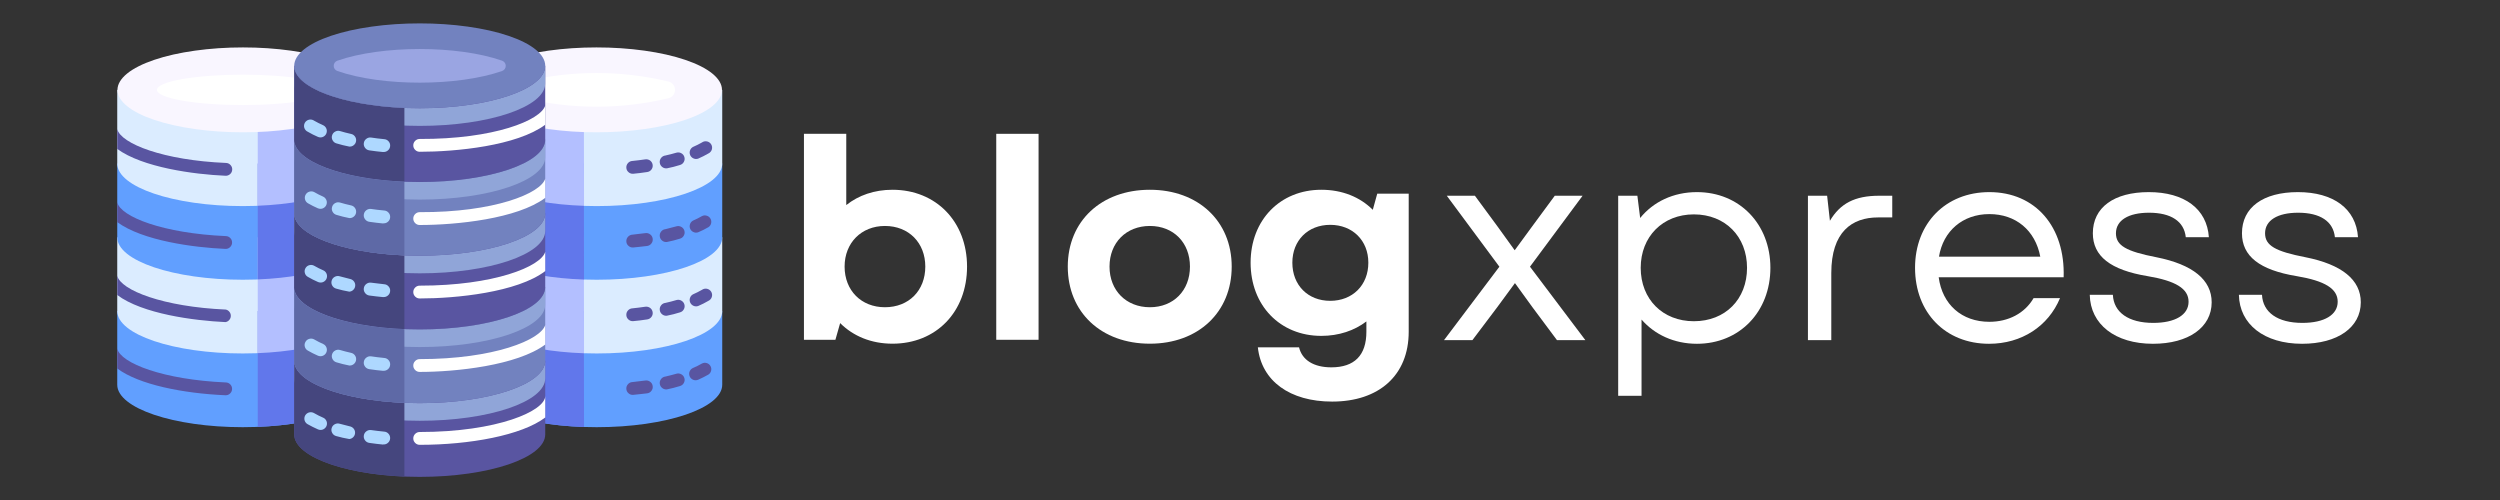 <svg xmlns="http://www.w3.org/2000/svg" xmlns:xlink="http://www.w3.org/1999/xlink" width="500" zoomAndPan="magnify" viewBox="0 0 375 75" height="100" preserveAspectRatio="xMidYMid meet" version="1.0"><rect x="0" y="0" width="375" height="75" fill="#333333" stroke="none"/><defs><g/><clipPath id="5c5e7ce509"><path d="M 70 46 L 108.336 46 L 108.336 65 L 70 65 Z M 70 46 " clip-rule="nonzero"/></clipPath><clipPath id="1efc8d2368"><path d="M 70 35 L 108.336 35 L 108.336 54 L 70 54 Z M 70 35 " clip-rule="nonzero"/></clipPath><clipPath id="78c50f44bf"><path d="M 70 24 L 108.336 24 L 108.336 42 L 70 42 Z M 70 24 " clip-rule="nonzero"/></clipPath><clipPath id="b55261147d"><path d="M 70 13 L 108.336 13 L 108.336 31 L 70 31 Z M 70 13 " clip-rule="nonzero"/></clipPath><clipPath id="e8f4155ec4"><path d="M 70 7 L 108.336 7 L 108.336 20 L 70 20 Z M 70 7 " clip-rule="nonzero"/></clipPath><clipPath id="1506e7566d"><path d="M 17.586 46 L 56 46 L 56 65 L 17.586 65 Z M 17.586 46 " clip-rule="nonzero"/></clipPath><clipPath id="96c13ac21e"><path d="M 17.586 35 L 56 35 L 56 54 L 17.586 54 Z M 17.586 35 " clip-rule="nonzero"/></clipPath><clipPath id="fdc01e1307"><path d="M 17.586 24 L 56 24 L 56 42 L 17.586 42 Z M 17.586 24 " clip-rule="nonzero"/></clipPath><clipPath id="7a6762380e"><path d="M 17.586 13 L 56 13 L 56 31 L 17.586 31 Z M 17.586 13 " clip-rule="nonzero"/></clipPath><clipPath id="a6915e2338"><path d="M 17.586 7 L 56 7 L 56 20 L 17.586 20 Z M 17.586 7 " clip-rule="nonzero"/></clipPath><clipPath id="a7780e5a25"><path d="M 17.586 19 L 35 19 L 35 27 L 17.586 27 Z M 17.586 19 " clip-rule="nonzero"/></clipPath><clipPath id="2c27a3df68"><path d="M 17.586 30 L 35 30 L 35 38 L 17.586 38 Z M 17.586 30 " clip-rule="nonzero"/></clipPath><clipPath id="cbf2191ec9"><path d="M 17.586 41 L 35 41 L 35 49 L 17.586 49 Z M 17.586 41 " clip-rule="nonzero"/></clipPath><clipPath id="2cec186fa5"><path d="M 17.586 52 L 35 52 L 35 60 L 17.586 60 Z M 17.586 52 " clip-rule="nonzero"/></clipPath><clipPath id="0d24a41c01"><path d="M 44 54 L 82 54 L 82 71.594 L 44 71.594 Z M 44 54 " clip-rule="nonzero"/></clipPath><clipPath id="f455e6a113"><path d="M 44 54 L 61 54 L 61 71.594 L 44 71.594 Z M 44 54 " clip-rule="nonzero"/></clipPath><clipPath id="b87bf45635"><path d="M 44 3.344 L 82 3.344 L 82 17 L 44 17 Z M 44 3.344 " clip-rule="nonzero"/></clipPath></defs><g clip-path="url(#5c5e7ce509)"><path fill="#619fff" d="M 108.336 46.652 L 108.336 57.711 C 108.336 61.223 99.906 64.078 89.508 64.078 C 79.109 64.078 70.684 61.223 70.684 57.711 L 70.684 46.652 Z M 108.336 46.652 " fill-opacity="1" fill-rule="nonzero"/></g><g clip-path="url(#1efc8d2368)"><path fill="#dbecff" d="M 108.336 35.594 L 108.336 46.652 C 108.336 50.172 99.906 53.02 89.508 53.02 C 79.109 53.02 70.684 50.172 70.684 46.652 L 70.684 35.594 Z M 108.336 35.594 " fill-opacity="1" fill-rule="nonzero"/></g><g clip-path="url(#78c50f44bf)"><path fill="#619fff" d="M 108.336 24.535 L 108.336 35.594 C 108.336 39.113 99.906 41.961 89.508 41.961 C 79.109 41.961 70.684 39.113 70.684 35.594 L 70.684 24.535 Z M 108.336 24.535 " fill-opacity="1" fill-rule="nonzero"/></g><g clip-path="url(#b55261147d)"><path fill="#dbecff" d="M 108.336 13.477 L 108.336 24.535 C 108.336 28.055 99.906 30.914 89.508 30.914 C 79.109 30.914 70.684 28.055 70.684 24.535 L 70.684 13.477 Z M 108.336 13.477 " fill-opacity="1" fill-rule="nonzero"/></g><path fill="#6177eb" d="M 87.578 46.652 L 70.684 46.652 L 70.684 57.711 C 70.684 61.012 78.105 63.723 87.605 64.051 Z M 87.578 46.652 " fill-opacity="1" fill-rule="nonzero"/><path fill="#b3bfff" d="M 87.578 35.594 L 70.684 35.594 L 70.684 46.652 C 70.684 49.953 78.105 52.664 87.605 52.992 Z M 87.578 35.594 " fill-opacity="1" fill-rule="nonzero"/><path fill="#6177eb" d="M 87.578 24.535 L 70.684 24.535 L 70.684 35.594 C 70.684 38.895 78.105 41.613 87.605 41.934 Z M 87.578 24.535 " fill-opacity="1" fill-rule="nonzero"/><path fill="#b3bfff" d="M 87.578 13.477 L 70.684 13.477 L 70.684 24.535 C 70.684 27.844 78.105 30.555 87.605 30.875 Z M 87.578 13.477 " fill-opacity="1" fill-rule="nonzero"/><g clip-path="url(#e8f4155ec4)"><path fill="#f9f6ff" d="M 108.297 13.477 C 108.297 13.895 108.176 14.309 107.934 14.719 C 107.691 15.129 107.336 15.527 106.863 15.914 C 106.391 16.301 105.809 16.668 105.121 17.016 C 104.438 17.363 103.656 17.684 102.781 17.98 C 101.906 18.273 100.957 18.539 99.93 18.77 C 98.902 19.004 97.816 19.199 96.676 19.359 C 95.531 19.52 94.355 19.641 93.141 19.723 C 91.93 19.805 90.707 19.844 89.469 19.844 C 88.234 19.844 87.008 19.805 85.797 19.723 C 84.586 19.641 83.406 19.52 82.266 19.359 C 81.125 19.199 80.039 19.004 79.012 18.77 C 77.984 18.539 77.031 18.273 76.156 17.98 C 75.285 17.684 74.504 17.363 73.816 17.016 C 73.129 16.668 72.551 16.301 72.078 15.914 C 71.605 15.527 71.246 15.129 71.004 14.719 C 70.766 14.309 70.645 13.895 70.645 13.477 C 70.645 13.059 70.766 12.645 71.004 12.238 C 71.246 11.828 71.605 11.43 72.078 11.043 C 72.551 10.656 73.129 10.289 73.816 9.941 C 74.504 9.594 75.285 9.273 76.156 8.977 C 77.031 8.68 77.984 8.418 79.012 8.184 C 80.039 7.953 81.125 7.758 82.266 7.598 C 83.406 7.438 84.586 7.316 85.797 7.234 C 87.008 7.152 88.234 7.113 89.469 7.113 C 90.707 7.113 91.93 7.152 93.141 7.234 C 94.355 7.316 95.531 7.438 96.676 7.598 C 97.816 7.758 98.902 7.953 99.93 8.184 C 100.957 8.418 101.906 8.68 102.781 8.977 C 103.656 9.273 104.438 9.594 105.121 9.941 C 105.809 10.289 106.391 10.656 106.863 11.043 C 107.336 11.43 107.691 11.828 107.934 12.238 C 108.176 12.645 108.297 13.059 108.297 13.477 Z M 108.297 13.477 " fill-opacity="1" fill-rule="nonzero"/></g><path fill="#ffffff" d="M 78.648 14.727 C 78.371 14.648 78.145 14.492 77.973 14.262 C 77.797 14.031 77.711 13.77 77.711 13.484 C 77.711 13.195 77.797 12.938 77.973 12.707 C 78.145 12.477 78.371 12.32 78.648 12.238 C 82.203 11.383 85.812 10.953 89.469 10.953 C 93.129 10.953 96.734 11.383 100.293 12.238 C 100.574 12.312 100.809 12.465 100.984 12.699 C 101.164 12.93 101.254 13.191 101.254 13.484 C 101.254 13.773 101.164 14.035 100.984 14.27 C 100.809 14.5 100.574 14.652 100.293 14.727 C 96.734 15.578 93.129 16.004 89.469 16.004 C 85.812 16.004 82.203 15.578 78.648 14.727 Z M 78.648 14.727 " fill-opacity="1" fill-rule="nonzero"/><path fill="#5955a1" d="M 103.961 22.035 C 104.414 21.84 104.855 21.621 105.285 21.375 C 105.395 21.293 105.516 21.238 105.648 21.211 C 105.781 21.184 105.918 21.184 106.051 21.211 C 106.184 21.238 106.305 21.293 106.418 21.371 C 106.527 21.449 106.617 21.551 106.688 21.668 C 106.754 21.785 106.797 21.91 106.812 22.047 C 106.824 22.184 106.812 22.312 106.77 22.445 C 106.73 22.574 106.664 22.688 106.57 22.789 C 106.48 22.891 106.375 22.973 106.25 23.027 C 105.758 23.312 105.246 23.57 104.723 23.797 C 104.484 23.875 104.25 23.867 104.023 23.762 C 103.793 23.66 103.629 23.496 103.527 23.266 C 103.43 23.035 103.422 22.805 103.504 22.566 C 103.586 22.332 103.738 22.152 103.961 22.035 Z M 103.961 22.035 " fill-opacity="1" fill-rule="nonzero"/><path fill="#5955a1" d="M 100.043 25.25 C 99.773 25.277 99.535 25.211 99.324 25.043 C 99.117 24.879 98.996 24.664 98.965 24.398 C 98.934 24.133 99.004 23.895 99.168 23.684 C 99.336 23.477 99.551 23.355 99.82 23.324 C 100.391 23.199 100.938 23.055 101.461 22.902 C 101.715 22.828 101.961 22.855 102.195 22.984 C 102.426 23.109 102.582 23.301 102.656 23.555 C 102.73 23.812 102.703 24.055 102.574 24.289 C 102.449 24.52 102.258 24.672 102 24.75 C 101.359 24.953 100.703 25.121 100.043 25.25 Z M 100.043 25.25 " fill-opacity="1" fill-rule="nonzero"/><path fill="#5955a1" d="M 94.965 26.066 C 94.695 26.078 94.465 25.996 94.266 25.816 C 94.066 25.641 93.961 25.418 93.949 25.152 C 93.938 24.887 94.02 24.656 94.199 24.457 C 94.379 24.262 94.602 24.156 94.867 24.141 C 95.512 24.074 96.141 24 96.797 23.902 C 96.926 23.883 97.051 23.891 97.176 23.922 C 97.301 23.953 97.414 24.004 97.52 24.082 C 97.621 24.16 97.707 24.254 97.773 24.363 C 97.84 24.473 97.879 24.594 97.898 24.719 C 97.934 24.98 97.875 25.219 97.715 25.434 C 97.555 25.645 97.34 25.77 97.078 25.805 C 96.75 25.863 95.195 26.066 94.965 26.066 Z M 94.965 26.066 " fill-opacity="1" fill-rule="nonzero"/><path fill="#5955a1" d="M 103.961 33.086 C 104.414 32.891 104.855 32.668 105.285 32.422 C 105.512 32.301 105.75 32.277 106 32.352 C 106.25 32.422 106.438 32.57 106.566 32.793 C 106.695 33.016 106.73 33.254 106.668 33.504 C 106.605 33.754 106.469 33.949 106.25 34.086 C 105.758 34.371 105.246 34.621 104.723 34.844 C 104.484 34.926 104.25 34.914 104.023 34.812 C 103.793 34.711 103.629 34.543 103.527 34.316 C 103.43 34.086 103.422 33.852 103.504 33.617 C 103.586 33.379 103.738 33.203 103.961 33.086 Z M 103.961 33.086 " fill-opacity="1" fill-rule="nonzero"/><path fill="#5955a1" d="M 100.043 36.297 C 99.773 36.328 99.535 36.262 99.324 36.094 C 99.117 35.926 98.996 35.711 98.965 35.445 C 98.934 35.18 99.004 34.941 99.168 34.734 C 99.336 34.523 99.551 34.406 99.82 34.375 C 100.391 34.238 100.938 34.094 101.461 33.949 C 101.715 33.879 101.961 33.902 102.195 34.031 C 102.426 34.16 102.582 34.352 102.656 34.605 C 102.73 34.859 102.703 35.102 102.574 35.336 C 102.449 35.57 102.258 35.723 102 35.797 C 101.355 36 100.703 36.168 100.043 36.297 Z M 100.043 36.297 " fill-opacity="1" fill-rule="nonzero"/><path fill="#5955a1" d="M 94.965 37.125 C 94.695 37.137 94.465 37.055 94.266 36.875 C 94.066 36.699 93.961 36.477 93.949 36.211 C 93.938 35.945 94.02 35.715 94.199 35.516 C 94.379 35.32 94.602 35.215 94.867 35.199 C 95.512 35.129 96.152 35.055 96.797 34.969 C 97.062 34.934 97.305 34.992 97.52 35.152 C 97.738 35.312 97.863 35.527 97.902 35.793 C 97.941 36.059 97.879 36.297 97.719 36.512 C 97.559 36.727 97.344 36.855 97.078 36.895 C 96.75 36.922 95.195 37.125 94.965 37.125 Z M 94.965 37.125 " fill-opacity="1" fill-rule="nonzero"/><path fill="#5955a1" d="M 103.961 44.145 C 104.414 43.949 104.855 43.727 105.285 43.48 C 105.395 43.402 105.516 43.348 105.648 43.316 C 105.781 43.289 105.918 43.289 106.051 43.316 C 106.184 43.344 106.305 43.398 106.418 43.48 C 106.527 43.559 106.617 43.656 106.688 43.773 C 106.754 43.891 106.797 44.02 106.812 44.152 C 106.824 44.289 106.812 44.422 106.77 44.551 C 106.73 44.68 106.664 44.797 106.57 44.898 C 106.48 45 106.375 45.078 106.25 45.133 C 105.758 45.422 105.25 45.68 104.723 45.902 C 104.484 45.984 104.25 45.973 104.023 45.871 C 103.793 45.77 103.629 45.602 103.527 45.375 C 103.43 45.145 103.422 44.91 103.504 44.676 C 103.586 44.438 103.738 44.262 103.961 44.145 Z M 103.961 44.145 " fill-opacity="1" fill-rule="nonzero"/><path fill="#5955a1" d="M 100.043 47.355 C 99.773 47.387 99.535 47.32 99.324 47.152 C 99.117 46.984 98.996 46.77 98.965 46.504 C 98.934 46.238 99.004 46 99.168 45.793 C 99.336 45.582 99.551 45.465 99.82 45.434 C 100.391 45.309 100.938 45.164 101.461 45.008 C 101.715 44.934 101.961 44.961 102.195 45.09 C 102.426 45.219 102.582 45.41 102.656 45.664 C 102.73 45.918 102.703 46.16 102.574 46.395 C 102.449 46.629 102.258 46.781 102 46.855 C 101.355 47.059 100.703 47.227 100.043 47.355 Z M 100.043 47.355 " fill-opacity="1" fill-rule="nonzero"/><path fill="#5955a1" d="M 94.965 48.172 C 94.695 48.188 94.465 48.105 94.266 47.926 C 94.066 47.746 93.961 47.523 93.949 47.258 C 93.938 46.992 94.02 46.762 94.199 46.566 C 94.379 46.367 94.602 46.262 94.867 46.25 C 95.512 46.184 96.141 46.105 96.797 46.008 C 96.926 45.992 97.051 45.996 97.176 46.027 C 97.301 46.059 97.414 46.113 97.52 46.188 C 97.621 46.266 97.707 46.359 97.773 46.469 C 97.84 46.582 97.879 46.699 97.898 46.828 C 97.934 47.09 97.875 47.328 97.715 47.539 C 97.555 47.75 97.34 47.875 97.078 47.914 C 96.75 47.973 95.195 48.172 94.965 48.172 Z M 94.965 48.172 " fill-opacity="1" fill-rule="nonzero"/><path fill="#5955a1" d="M 104.348 57.039 C 104.117 57.039 103.914 56.969 103.734 56.824 C 103.555 56.684 103.441 56.5 103.395 56.273 C 103.348 56.051 103.375 55.836 103.484 55.633 C 103.59 55.43 103.75 55.281 103.961 55.191 C 104.418 55 104.855 54.781 105.285 54.531 C 105.512 54.41 105.75 54.387 106 54.457 C 106.25 54.531 106.438 54.676 106.566 54.898 C 106.695 55.125 106.73 55.359 106.668 55.609 C 106.605 55.859 106.469 56.055 106.25 56.191 C 105.797 56.453 105.285 56.711 104.723 56.961 C 104.602 57.012 104.477 57.035 104.348 57.039 Z M 104.348 57.039 " fill-opacity="1" fill-rule="nonzero"/><path fill="#5955a1" d="M 100.043 58.406 C 99.773 58.434 99.535 58.367 99.328 58.199 C 99.117 58.035 98.996 57.82 98.965 57.555 C 98.938 57.289 99.004 57.051 99.172 56.84 C 99.336 56.633 99.555 56.512 99.82 56.48 C 100.391 56.348 100.938 56.211 101.461 56.059 C 101.715 55.984 101.961 56.012 102.195 56.141 C 102.426 56.266 102.582 56.457 102.656 56.711 C 102.73 56.969 102.703 57.211 102.574 57.445 C 102.449 57.676 102.258 57.828 102 57.906 C 101.355 58.109 100.703 58.273 100.043 58.406 Z M 100.043 58.406 " fill-opacity="1" fill-rule="nonzero"/><path fill="#5955a1" d="M 94.965 59.23 C 94.695 59.246 94.465 59.164 94.266 58.984 C 94.066 58.805 93.961 58.582 93.949 58.316 C 93.938 58.051 94.02 57.82 94.199 57.625 C 94.379 57.426 94.602 57.32 94.867 57.309 C 95.512 57.246 96.152 57.168 96.797 57.078 C 97.062 57.039 97.305 57.102 97.52 57.262 C 97.738 57.422 97.863 57.633 97.902 57.898 C 97.941 58.164 97.879 58.406 97.719 58.621 C 97.559 58.836 97.344 58.961 97.078 59 C 96.68 59.031 95.184 59.23 94.965 59.23 Z M 94.965 59.23 " fill-opacity="1" fill-rule="nonzero"/><g clip-path="url(#1506e7566d)"><path fill="#619fff" d="M 55.234 46.652 L 55.234 57.711 C 55.234 61.223 46.809 64.078 36.418 64.078 C 26.031 64.078 17.586 61.223 17.586 57.711 L 17.586 46.652 Z M 55.234 46.652 " fill-opacity="1" fill-rule="nonzero"/></g><g clip-path="url(#96c13ac21e)"><path fill="#dbecff" d="M 55.234 35.594 L 55.234 46.652 C 55.234 50.172 46.809 53.02 36.418 53.02 C 26.031 53.02 17.586 50.172 17.586 46.652 L 17.586 35.594 Z M 55.234 35.594 " fill-opacity="1" fill-rule="nonzero"/></g><g clip-path="url(#fdc01e1307)"><path fill="#619fff" d="M 55.234 24.535 L 55.234 35.594 C 55.234 39.113 46.809 41.961 36.418 41.961 C 26.031 41.961 17.586 39.113 17.586 35.594 L 17.586 24.535 Z M 55.234 24.535 " fill-opacity="1" fill-rule="nonzero"/></g><g clip-path="url(#7a6762380e)"><path fill="#dbecff" d="M 55.234 13.477 L 55.234 24.535 C 55.234 28.055 46.809 30.914 36.418 30.914 C 26.031 30.914 17.586 28.055 17.586 24.535 L 17.586 13.477 Z M 55.234 13.477 " fill-opacity="1" fill-rule="nonzero"/></g><path fill="#6177eb" d="M 38.66 46.652 L 38.66 64.031 C 48.004 63.656 55.234 60.973 55.234 57.711 L 55.234 46.652 Z M 38.66 46.652 " fill-opacity="1" fill-rule="nonzero"/><path fill="#b3bfff" d="M 38.66 35.594 L 38.66 52.973 C 48.004 52.598 55.234 49.922 55.234 46.652 L 55.234 35.594 Z M 38.66 35.594 " fill-opacity="1" fill-rule="nonzero"/><path fill="#6177eb" d="M 38.66 24.535 L 38.66 41.914 C 48.004 41.539 55.234 38.863 55.234 35.594 L 55.234 24.535 Z M 38.66 24.535 " fill-opacity="1" fill-rule="nonzero"/><path fill="#b3bfff" d="M 38.66 13.477 L 38.66 30.863 C 48.004 30.488 55.234 27.805 55.234 24.535 L 55.234 13.477 Z M 38.66 13.477 " fill-opacity="1" fill-rule="nonzero"/><g clip-path="url(#a6915e2338)"><path fill="#f9f6ff" d="M 55.273 13.477 C 55.273 13.895 55.152 14.309 54.914 14.719 C 54.672 15.129 54.312 15.527 53.84 15.914 C 53.367 16.301 52.789 16.668 52.102 17.016 C 51.414 17.363 50.633 17.684 49.762 17.98 C 48.887 18.273 47.934 18.539 46.906 18.77 C 45.879 19.004 44.797 19.199 43.652 19.359 C 42.512 19.52 41.332 19.641 40.121 19.723 C 38.91 19.805 37.684 19.844 36.449 19.844 C 35.211 19.844 33.988 19.805 32.777 19.723 C 31.562 19.641 30.387 19.52 29.246 19.359 C 28.102 19.199 27.016 19.004 25.988 18.77 C 24.961 18.539 24.012 18.273 23.137 17.98 C 22.262 17.684 21.48 17.363 20.797 17.016 C 20.109 16.668 19.527 16.301 19.055 15.914 C 18.582 15.527 18.227 15.129 17.984 14.719 C 17.742 14.309 17.621 13.895 17.621 13.477 C 17.621 13.059 17.742 12.645 17.984 12.238 C 18.227 11.828 18.582 11.43 19.055 11.043 C 19.527 10.656 20.109 10.289 20.797 9.941 C 21.48 9.594 22.262 9.273 23.137 8.977 C 24.012 8.68 24.961 8.418 25.988 8.184 C 27.016 7.953 28.102 7.758 29.246 7.598 C 30.387 7.438 31.562 7.316 32.777 7.234 C 33.988 7.152 35.211 7.113 36.449 7.113 C 37.684 7.113 38.91 7.152 40.121 7.234 C 41.332 7.316 42.512 7.438 43.652 7.598 C 44.797 7.758 45.879 7.953 46.906 8.184 C 47.934 8.418 48.887 8.68 49.762 8.977 C 50.633 9.273 51.414 9.594 52.102 9.941 C 52.789 10.289 53.367 10.656 53.84 11.043 C 54.312 11.43 54.672 11.828 54.914 12.238 C 55.152 12.645 55.273 13.059 55.273 13.477 Z M 55.273 13.477 " fill-opacity="1" fill-rule="nonzero"/></g><path fill="#ffffff" d="M 49.355 13.477 C 49.355 13.629 49.273 13.777 49.109 13.922 C 48.941 14.07 48.699 14.211 48.375 14.352 C 48.051 14.488 47.652 14.621 47.18 14.746 C 46.711 14.867 46.176 14.984 45.574 15.09 C 44.977 15.195 44.324 15.289 43.621 15.375 C 42.914 15.457 42.172 15.527 41.387 15.582 C 40.605 15.641 39.797 15.684 38.969 15.715 C 38.137 15.742 37.297 15.758 36.449 15.758 C 35.602 15.758 34.762 15.742 33.93 15.715 C 33.098 15.684 32.293 15.641 31.508 15.582 C 30.727 15.527 29.98 15.457 29.277 15.375 C 28.574 15.289 27.922 15.195 27.32 15.09 C 26.723 14.984 26.188 14.867 25.715 14.746 C 25.246 14.621 24.848 14.488 24.523 14.352 C 24.199 14.211 23.953 14.07 23.789 13.922 C 23.625 13.777 23.539 13.629 23.539 13.477 C 23.539 13.328 23.625 13.18 23.789 13.035 C 23.953 12.887 24.199 12.746 24.523 12.605 C 24.848 12.469 25.246 12.336 25.715 12.211 C 26.188 12.086 26.723 11.973 27.32 11.867 C 27.922 11.762 28.574 11.668 29.277 11.582 C 29.98 11.5 30.727 11.43 31.508 11.371 C 32.293 11.316 33.098 11.273 33.93 11.242 C 34.762 11.215 35.602 11.199 36.449 11.199 C 37.297 11.199 38.137 11.215 38.969 11.242 C 39.797 11.273 40.605 11.316 41.387 11.371 C 42.172 11.43 42.914 11.5 43.621 11.582 C 44.324 11.668 44.977 11.762 45.574 11.867 C 46.176 11.973 46.711 12.086 47.18 12.211 C 47.652 12.336 48.051 12.469 48.375 12.605 C 48.699 12.746 48.941 12.887 49.109 13.035 C 49.273 13.18 49.355 13.328 49.355 13.477 Z M 49.355 13.477 " fill-opacity="1" fill-rule="nonzero"/><g clip-path="url(#a7780e5a25)"><path fill="#5955a1" d="M 33.824 26.363 C 29.082 26.16 21.367 25.113 17.586 22.336 L 17.586 19.371 C 18.133 21.555 24.547 24.055 33.91 24.441 C 34.176 24.453 34.398 24.555 34.578 24.754 C 34.758 24.949 34.844 25.18 34.832 25.445 C 34.82 25.711 34.715 25.934 34.52 26.113 C 34.32 26.293 34.09 26.375 33.824 26.363 Z M 33.824 26.363 " fill-opacity="1" fill-rule="nonzero"/></g><g clip-path="url(#2c27a3df68)"><path fill="#5955a1" d="M 33.824 37.336 C 29.094 37.133 21.379 36.113 17.586 33.316 L 17.586 30.344 C 18.098 32.527 24.508 35.008 33.871 35.414 C 34.137 35.418 34.363 35.52 34.547 35.711 C 34.73 35.902 34.816 36.133 34.812 36.398 C 34.805 36.664 34.703 36.887 34.512 37.07 C 34.32 37.254 34.09 37.344 33.824 37.336 Z M 33.824 37.336 " fill-opacity="1" fill-rule="nonzero"/></g><g clip-path="url(#cbf2191ec9)"><path fill="#5955a1" d="M 33.824 48.316 C 29.094 48.098 21.348 47.078 17.586 44.25 L 17.586 41.363 C 18.098 43.539 24.508 46.027 33.871 46.434 C 34.094 46.484 34.277 46.598 34.418 46.781 C 34.559 46.961 34.629 47.164 34.621 47.395 C 34.617 47.625 34.539 47.824 34.387 47.996 C 34.238 48.172 34.051 48.277 33.824 48.316 Z M 33.824 48.316 " fill-opacity="1" fill-rule="nonzero"/></g><g clip-path="url(#2cec186fa5)"><path fill="#5955a1" d="M 33.824 59.289 C 27.5 59.012 20.836 57.711 17.586 55.27 L 17.586 52.297 C 18.098 54.48 24.508 56.961 33.871 57.367 C 34.137 57.371 34.363 57.473 34.547 57.664 C 34.73 57.855 34.816 58.086 34.812 58.352 C 34.805 58.617 34.703 58.84 34.512 59.023 C 34.32 59.207 34.09 59.297 33.824 59.289 Z M 33.824 59.289 " fill-opacity="1" fill-rule="nonzero"/></g><g clip-path="url(#0d24a41c01)"><path fill="#5955a1" d="M 81.785 54.105 L 81.785 65.164 C 81.785 68.676 73.355 71.531 62.961 71.531 C 52.562 71.531 44.133 68.645 44.133 65.164 L 44.133 54.105 Z M 81.785 54.105 " fill-opacity="1" fill-rule="nonzero"/></g><path fill="#90a5d8" d="M 81.785 54.105 L 81.785 56.75 C 81.785 60.27 73.355 63.117 62.961 63.117 C 52.562 63.117 44.133 60.23 44.133 56.75 L 44.133 54.105 C 44.133 57.625 52.562 60.473 62.961 60.473 C 73.355 60.473 81.785 57.625 81.785 54.105 Z M 81.785 54.105 " fill-opacity="1" fill-rule="nonzero"/><g clip-path="url(#f455e6a113)"><path fill="#45467e" d="M 60.66 60.426 L 60.66 71.484 C 51.375 71.098 44.133 68.414 44.133 65.164 L 44.133 54.105 C 44.133 57.367 51.344 60.039 60.66 60.426 Z M 60.66 60.426 " fill-opacity="1" fill-rule="nonzero"/></g><path fill="#7282bf" d="M 81.785 43.047 L 81.785 54.105 C 81.785 57.625 73.355 60.473 62.961 60.473 C 52.562 60.473 44.133 57.586 44.133 54.105 L 44.133 43.047 Z M 81.785 43.047 " fill-opacity="1" fill-rule="nonzero"/><path fill="#90a5d8" d="M 81.785 43.047 L 81.785 45.691 C 81.785 49.211 73.355 52.059 62.961 52.059 C 52.562 52.059 44.133 49.172 44.133 45.691 L 44.133 43.047 C 44.133 46.566 52.562 49.414 62.961 49.414 C 73.355 49.414 81.785 46.566 81.785 43.047 Z M 81.785 43.047 " fill-opacity="1" fill-rule="nonzero"/><path fill="#5955a1" d="M 81.785 31.988 L 81.785 43.047 C 81.785 46.566 73.355 49.414 62.961 49.414 C 52.562 49.414 44.133 46.527 44.133 43.047 L 44.133 31.988 Z M 81.785 31.988 " fill-opacity="1" fill-rule="nonzero"/><path fill="#90a5d8" d="M 81.785 31.988 L 81.785 34.633 C 81.785 38.152 73.355 41 62.961 41 C 52.562 41 44.133 38.113 44.133 34.633 L 44.133 31.988 C 44.133 35.508 52.562 38.355 62.961 38.355 C 73.355 38.355 81.785 35.508 81.785 31.988 Z M 81.785 31.988 " fill-opacity="1" fill-rule="nonzero"/><path fill="#45467e" d="M 60.66 38.309 L 60.66 49.367 C 51.375 48.98 44.133 46.297 44.133 43.047 L 44.133 31.988 C 44.133 35.25 51.344 37.922 60.66 38.309 Z M 60.66 38.309 " fill-opacity="1" fill-rule="nonzero"/><path fill="#7282bf" d="M 81.785 20.93 L 81.785 31.988 C 81.785 35.508 73.355 38.355 62.961 38.355 C 52.562 38.355 44.133 35.469 44.133 31.988 L 44.133 20.93 Z M 81.785 20.93 " fill-opacity="1" fill-rule="nonzero"/><path fill="#90a5d8" d="M 81.785 20.93 L 81.785 23.574 C 81.785 27.094 73.355 29.941 62.961 29.941 C 52.562 29.941 44.133 27.055 44.133 23.574 L 44.133 20.93 C 44.133 24.449 52.562 27.297 62.961 27.297 C 73.355 27.297 81.785 24.449 81.785 20.93 Z M 81.785 20.93 " fill-opacity="1" fill-rule="nonzero"/><path fill="#5955a1" d="M 81.785 9.871 L 81.785 20.93 C 81.785 24.449 73.355 27.305 62.961 27.305 C 52.562 27.305 44.133 24.422 44.133 20.93 L 44.133 9.871 Z M 81.785 9.871 " fill-opacity="1" fill-rule="nonzero"/><path fill="#90a5d8" d="M 81.785 9.871 L 81.785 12.516 C 81.785 16.035 73.355 18.883 62.961 18.883 C 52.562 18.883 44.133 15.996 44.133 12.516 L 44.133 9.871 C 44.133 13.391 52.562 16.238 62.961 16.238 C 73.355 16.238 81.785 13.391 81.785 9.871 Z M 81.785 9.871 " fill-opacity="1" fill-rule="nonzero"/><path fill="#45467e" d="M 60.66 16.191 L 60.66 27.25 C 51.375 26.863 44.133 24.18 44.133 20.93 L 44.133 9.871 C 44.133 13.133 51.344 15.805 60.66 16.191 Z M 60.66 16.191 " fill-opacity="1" fill-rule="nonzero"/><path fill="#5e69a6" d="M 60.66 27.25 L 60.66 38.309 C 51.375 37.922 44.133 35.238 44.133 31.988 L 44.133 20.93 C 44.133 24.191 51.344 26.863 60.66 27.25 Z M 60.66 27.25 " fill-opacity="1" fill-rule="nonzero"/><path fill="#5e69a6" d="M 60.66 49.367 L 60.66 60.426 C 51.375 60.039 44.133 57.355 44.133 54.105 L 44.133 43.047 C 44.133 46.309 51.344 48.98 60.66 49.367 Z M 60.66 49.367 " fill-opacity="1" fill-rule="nonzero"/><g clip-path="url(#b87bf45635)"><path fill="#7282bf" d="M 81.785 9.871 C 81.785 10.289 81.664 10.703 81.422 11.113 C 81.184 11.523 80.824 11.922 80.352 12.309 C 79.879 12.695 79.301 13.062 78.613 13.41 C 77.926 13.758 77.145 14.078 76.27 14.375 C 75.398 14.668 74.445 14.934 73.418 15.164 C 72.391 15.398 71.305 15.594 70.164 15.754 C 69.023 15.914 67.844 16.035 66.633 16.117 C 65.418 16.199 64.195 16.238 62.961 16.238 C 61.723 16.238 60.5 16.199 59.285 16.117 C 58.074 16.035 56.898 15.914 55.754 15.754 C 54.613 15.594 53.527 15.398 52.5 15.164 C 51.473 14.934 50.52 14.668 49.648 14.375 C 48.773 14.078 47.992 13.758 47.305 13.41 C 46.621 13.062 46.039 12.695 45.566 12.309 C 45.094 11.922 44.734 11.523 44.496 11.113 C 44.254 10.703 44.133 10.289 44.133 9.871 C 44.133 9.453 44.254 9.039 44.496 8.629 C 44.734 8.219 45.094 7.824 45.566 7.438 C 46.039 7.051 46.621 6.684 47.305 6.336 C 47.992 5.988 48.773 5.668 49.648 5.371 C 50.52 5.074 51.473 4.812 52.5 4.578 C 53.527 4.348 54.613 4.152 55.754 3.992 C 56.898 3.832 58.074 3.711 59.285 3.629 C 60.5 3.547 61.723 3.508 62.961 3.508 C 64.195 3.508 65.418 3.547 66.633 3.629 C 67.844 3.711 69.023 3.832 70.164 3.992 C 71.305 4.152 72.391 4.348 73.418 4.578 C 74.445 4.812 75.398 5.074 76.27 5.371 C 77.145 5.668 77.926 5.988 78.613 6.336 C 79.301 6.684 79.879 7.051 80.352 7.438 C 80.824 7.824 81.184 8.219 81.422 8.629 C 81.664 9.039 81.785 9.453 81.785 9.871 Z M 81.785 9.871 " fill-opacity="1" fill-rule="nonzero"/></g><path fill="#9aa5e2" d="M 50.613 10.652 C 50.445 10.594 50.309 10.496 50.207 10.352 C 50.105 10.211 50.055 10.051 50.055 9.879 C 50.055 9.703 50.105 9.543 50.207 9.402 C 50.309 9.258 50.445 9.16 50.613 9.102 C 57.273 6.777 68.625 6.766 75.309 9.102 C 75.473 9.16 75.609 9.258 75.711 9.402 C 75.812 9.543 75.863 9.703 75.863 9.879 C 75.863 10.051 75.812 10.211 75.711 10.352 C 75.609 10.496 75.473 10.594 75.309 10.652 C 68.645 12.977 57.293 12.988 50.613 10.652 Z M 50.613 10.652 " fill-opacity="1" fill-rule="nonzero"/><path fill="#ffffff" d="M 81.785 15.824 L 81.785 18.711 C 77.527 21.883 68.387 22.766 62.961 22.766 C 62.691 22.766 62.465 22.672 62.277 22.484 C 62.09 22.297 61.992 22.07 61.992 21.805 C 61.992 21.539 62.09 21.312 62.277 21.125 C 62.465 20.938 62.691 20.844 62.961 20.844 C 74.09 20.891 81.129 18.047 81.785 15.824 Z M 81.785 15.824 " fill-opacity="1" fill-rule="nonzero"/><path fill="#ffffff" d="M 81.785 26.797 L 81.785 29.68 C 77.586 32.824 68.473 33.75 62.961 33.75 C 62.691 33.75 62.465 33.656 62.277 33.469 C 62.09 33.281 61.992 33.055 61.992 32.789 C 61.992 32.523 62.09 32.297 62.277 32.105 C 62.465 31.918 62.691 31.824 62.961 31.824 C 74.09 31.875 81.129 29.02 81.785 26.797 Z M 81.785 26.797 " fill-opacity="1" fill-rule="nonzero"/><path fill="#ffffff" d="M 81.785 37.777 L 81.785 40.664 C 77.574 43.863 68.387 44.77 62.961 44.77 C 62.691 44.77 62.465 44.676 62.277 44.488 C 62.09 44.301 61.992 44.074 61.992 43.809 C 61.992 43.543 62.09 43.316 62.277 43.129 C 62.465 42.941 62.691 42.848 62.961 42.848 C 74.09 42.848 81.129 40 81.785 37.777 Z M 81.785 37.777 " fill-opacity="1" fill-rule="nonzero"/><path fill="#ffffff" d="M 81.785 48.75 L 81.785 51.684 C 77.547 54.828 68.375 55.789 62.961 55.789 C 62.691 55.789 62.465 55.695 62.277 55.508 C 62.09 55.32 61.992 55.094 61.992 54.828 C 61.992 54.562 62.09 54.336 62.277 54.148 C 62.465 53.961 62.691 53.867 62.961 53.867 C 74.09 53.867 81.129 50.98 81.785 48.75 Z M 81.785 48.75 " fill-opacity="1" fill-rule="nonzero"/><path fill="#ffffff" d="M 81.785 59.395 L 81.785 62.625 C 78.25 65.309 70.43 66.723 62.961 66.723 C 62.691 66.723 62.465 66.629 62.277 66.441 C 62.09 66.254 61.992 66.027 61.992 65.762 C 61.992 65.496 62.09 65.27 62.277 65.082 C 62.465 64.895 62.691 64.801 62.961 64.801 C 74.621 64.801 81.785 61.645 81.785 59.395 Z M 81.785 59.395 " fill-opacity="1" fill-rule="nonzero"/><path fill="#aed8ff" d="M 48.082 31.324 C 47.949 31.324 47.82 31.297 47.695 31.25 C 47.172 31.023 46.664 30.766 46.172 30.48 C 45.953 30.34 45.812 30.148 45.75 29.898 C 45.688 29.648 45.723 29.41 45.852 29.188 C 45.98 28.965 46.172 28.816 46.418 28.746 C 46.668 28.672 46.906 28.695 47.137 28.816 C 47.562 29.066 48.004 29.289 48.457 29.488 C 48.664 29.582 48.816 29.727 48.918 29.93 C 49.02 30.129 49.051 30.336 49.004 30.559 C 48.961 30.777 48.852 30.957 48.68 31.102 C 48.504 31.246 48.309 31.32 48.082 31.324 Z M 48.082 31.324 " fill-opacity="1" fill-rule="nonzero"/><path fill="#aed8ff" d="M 52.398 32.711 C 51.746 32.586 51.102 32.426 50.465 32.23 C 50.211 32.156 50.02 32 49.891 31.77 C 49.762 31.535 49.738 31.293 49.812 31.039 C 49.887 30.781 50.039 30.59 50.273 30.465 C 50.508 30.336 50.75 30.309 51.008 30.383 C 51.527 30.539 52.07 30.68 52.641 30.805 C 52.887 30.855 53.09 30.98 53.238 31.188 C 53.387 31.391 53.445 31.621 53.414 31.871 C 53.383 32.121 53.27 32.328 53.07 32.492 C 52.875 32.652 52.652 32.727 52.398 32.711 Z M 52.398 32.711 " fill-opacity="1" fill-rule="nonzero"/><path fill="#aed8ff" d="M 57.465 33.52 C 57.234 33.52 55.777 33.324 55.398 33.27 C 55.133 33.23 54.918 33.102 54.758 32.887 C 54.598 32.672 54.535 32.434 54.574 32.168 C 54.613 31.902 54.742 31.688 54.957 31.527 C 55.172 31.367 55.414 31.305 55.68 31.344 C 56.297 31.43 56.926 31.52 57.609 31.574 C 57.879 31.59 58.102 31.695 58.277 31.895 C 58.457 32.094 58.539 32.324 58.523 32.59 C 58.508 32.855 58.402 33.078 58.203 33.254 C 58.004 33.434 57.77 33.512 57.504 33.5 Z M 57.465 33.52 " fill-opacity="1" fill-rule="nonzero"/><path fill="#aed8ff" d="M 48.082 42.383 C 47.945 42.383 47.82 42.352 47.695 42.297 C 47.172 42.07 46.664 41.816 46.172 41.527 C 45.941 41.395 45.793 41.199 45.727 40.945 C 45.66 40.691 45.691 40.449 45.824 40.219 C 45.957 39.992 46.152 39.84 46.41 39.773 C 46.672 39.707 46.914 39.738 47.145 39.875 C 47.574 40.121 48.016 40.344 48.469 40.539 C 48.68 40.629 48.84 40.773 48.945 40.977 C 49.051 41.18 49.082 41.395 49.035 41.617 C 48.988 41.844 48.875 42.027 48.695 42.172 C 48.516 42.316 48.312 42.387 48.082 42.383 Z M 48.082 42.383 " fill-opacity="1" fill-rule="nonzero"/><path fill="#aed8ff" d="M 52.398 43.75 C 51.727 43.633 51.062 43.48 50.41 43.289 C 50.152 43.215 49.961 43.059 49.832 42.828 C 49.703 42.594 49.676 42.352 49.75 42.094 C 49.824 41.84 49.98 41.648 50.215 41.52 C 50.449 41.395 50.691 41.367 50.949 41.441 C 51.469 41.586 52.012 41.73 52.582 41.863 C 52.805 41.926 52.984 42.055 53.117 42.246 C 53.25 42.441 53.305 42.652 53.281 42.883 C 53.258 43.117 53.164 43.312 52.996 43.477 C 52.832 43.641 52.629 43.73 52.398 43.75 Z M 52.398 43.75 " fill-opacity="1" fill-rule="nonzero"/><path fill="#aed8ff" d="M 57.465 44.566 C 57.234 44.566 55.777 44.375 55.398 44.328 C 55.133 44.289 54.918 44.16 54.758 43.945 C 54.598 43.73 54.535 43.492 54.574 43.227 C 54.613 42.961 54.742 42.746 54.957 42.586 C 55.172 42.426 55.414 42.363 55.68 42.402 C 56.297 42.488 56.926 42.566 57.609 42.633 C 57.879 42.648 58.102 42.754 58.277 42.953 C 58.457 43.152 58.539 43.383 58.523 43.648 C 58.508 43.914 58.402 44.137 58.203 44.312 C 58.004 44.492 57.77 44.57 57.504 44.559 Z M 57.465 44.566 " fill-opacity="1" fill-rule="nonzero"/><path fill="#aed8ff" d="M 48.082 20.613 C 47.949 20.613 47.82 20.59 47.695 20.535 C 47.172 20.312 46.664 20.055 46.172 19.766 C 46.047 19.711 45.938 19.633 45.848 19.531 C 45.758 19.43 45.691 19.312 45.648 19.184 C 45.605 19.055 45.594 18.922 45.609 18.785 C 45.625 18.652 45.664 18.523 45.734 18.406 C 45.801 18.289 45.891 18.191 46.004 18.113 C 46.113 18.031 46.234 17.977 46.367 17.949 C 46.504 17.922 46.637 17.922 46.77 17.949 C 46.902 17.98 47.027 18.031 47.137 18.113 C 47.531 18.336 47.977 18.566 48.457 18.777 C 48.664 18.871 48.816 19.016 48.918 19.215 C 49.02 19.414 49.051 19.625 49.004 19.844 C 48.961 20.062 48.852 20.246 48.68 20.391 C 48.504 20.535 48.309 20.609 48.082 20.613 Z M 48.082 20.613 " fill-opacity="1" fill-rule="nonzero"/><path fill="#aed8ff" d="M 52.398 21.988 C 51.746 21.863 51.102 21.703 50.465 21.508 C 50.211 21.434 50.02 21.281 49.891 21.047 C 49.762 20.812 49.734 20.57 49.809 20.316 C 49.887 20.059 50.039 19.867 50.273 19.742 C 50.508 19.613 50.75 19.586 51.008 19.66 C 51.527 19.816 52.07 19.961 52.641 20.086 C 52.887 20.133 53.09 20.258 53.238 20.465 C 53.387 20.668 53.445 20.898 53.414 21.148 C 53.383 21.402 53.27 21.605 53.07 21.77 C 52.875 21.93 52.652 22.004 52.398 21.988 Z M 52.398 21.988 " fill-opacity="1" fill-rule="nonzero"/><path fill="#aed8ff" d="M 57.465 22.805 C 57.234 22.805 55.777 22.613 55.398 22.555 C 55.133 22.516 54.918 22.391 54.758 22.176 C 54.598 21.961 54.535 21.719 54.574 21.453 C 54.613 21.188 54.742 20.977 54.957 20.816 C 55.172 20.656 55.414 20.594 55.68 20.633 C 56.297 20.73 56.926 20.805 57.609 20.871 C 57.879 20.887 58.102 20.992 58.277 21.191 C 58.457 21.391 58.539 21.621 58.523 21.887 C 58.508 22.152 58.402 22.375 58.203 22.551 C 58.004 22.73 57.77 22.812 57.504 22.797 Z M 57.465 22.805 " fill-opacity="1" fill-rule="nonzero"/><path fill="#aed8ff" d="M 48.082 53.434 C 47.949 53.434 47.82 53.41 47.695 53.355 C 47.172 53.129 46.664 52.871 46.172 52.586 C 45.941 52.453 45.789 52.258 45.723 52 C 45.652 51.742 45.688 51.5 45.824 51.27 C 45.957 51.039 46.152 50.891 46.41 50.824 C 46.672 50.754 46.914 50.789 47.145 50.922 C 47.574 51.172 48.016 51.398 48.469 51.598 C 48.672 51.691 48.828 51.836 48.93 52.039 C 49.031 52.238 49.059 52.449 49.012 52.668 C 48.965 52.891 48.855 53.07 48.684 53.215 C 48.508 53.355 48.309 53.43 48.082 53.434 Z M 48.082 53.434 " fill-opacity="1" fill-rule="nonzero"/><path fill="#aed8ff" d="M 52.398 54.828 C 51.746 54.703 51.102 54.543 50.465 54.348 C 50.211 54.273 50.02 54.117 49.891 53.887 C 49.762 53.652 49.734 53.41 49.809 53.152 C 49.883 52.898 50.039 52.707 50.273 52.578 C 50.508 52.453 50.75 52.426 51.008 52.5 C 51.527 52.652 52.07 52.797 52.641 52.922 C 52.887 52.973 53.09 53.098 53.238 53.305 C 53.387 53.508 53.445 53.738 53.414 53.988 C 53.383 54.238 53.27 54.445 53.07 54.609 C 52.875 54.77 52.652 54.844 52.398 54.828 Z M 52.398 54.828 " fill-opacity="1" fill-rule="nonzero"/><path fill="#aed8ff" d="M 57.465 55.625 C 57.234 55.625 55.777 55.434 55.398 55.375 C 55.133 55.336 54.918 55.211 54.758 54.996 C 54.598 54.781 54.535 54.539 54.574 54.273 C 54.613 54.008 54.742 53.797 54.957 53.637 C 55.172 53.477 55.414 53.414 55.68 53.453 C 56.297 53.547 56.926 53.625 57.609 53.691 C 57.879 53.707 58.102 53.812 58.277 54.012 C 58.457 54.211 58.539 54.441 58.523 54.707 C 58.508 54.973 58.402 55.195 58.203 55.371 C 58.004 55.551 57.77 55.629 57.504 55.617 Z M 57.465 55.625 " fill-opacity="1" fill-rule="nonzero"/><path fill="#aed8ff" d="M 48.082 64.492 C 47.945 64.488 47.82 64.461 47.695 64.406 C 47.145 64.164 46.633 63.906 46.172 63.645 C 46.055 63.586 45.953 63.504 45.871 63.402 C 45.789 63.301 45.727 63.188 45.691 63.062 C 45.652 62.934 45.645 62.809 45.66 62.676 C 45.676 62.547 45.715 62.426 45.781 62.312 C 45.848 62.199 45.934 62.102 46.039 62.023 C 46.145 61.945 46.262 61.891 46.387 61.859 C 46.516 61.828 46.645 61.824 46.773 61.844 C 46.906 61.867 47.023 61.91 47.137 61.98 C 47.562 62.227 48.004 62.449 48.457 62.645 C 48.668 62.734 48.828 62.879 48.934 63.082 C 49.043 63.285 49.07 63.496 49.027 63.723 C 48.98 63.945 48.871 64.129 48.691 64.273 C 48.516 64.418 48.312 64.492 48.082 64.492 Z M 48.082 64.492 " fill-opacity="1" fill-rule="nonzero"/><path fill="#aed8ff" d="M 52.398 65.855 C 51.727 65.742 51.062 65.594 50.41 65.406 C 50.152 65.332 49.961 65.176 49.832 64.945 C 49.703 64.711 49.676 64.469 49.75 64.211 C 49.824 63.957 49.98 63.766 50.215 63.637 C 50.449 63.512 50.691 63.484 50.949 63.559 C 51.469 63.703 52.012 63.848 52.582 63.98 C 52.801 64.051 52.973 64.18 53.102 64.367 C 53.227 64.559 53.277 64.766 53.258 64.992 C 53.234 65.223 53.145 65.414 52.98 65.578 C 52.82 65.738 52.625 65.832 52.398 65.855 Z M 52.398 65.855 " fill-opacity="1" fill-rule="nonzero"/><path fill="#aed8ff" d="M 57.465 66.684 C 57.234 66.684 55.777 66.492 55.398 66.434 C 55.133 66.395 54.918 66.27 54.758 66.055 C 54.598 65.84 54.535 65.598 54.574 65.332 C 54.613 65.066 54.742 64.855 54.957 64.695 C 55.172 64.535 55.414 64.473 55.68 64.512 C 56.297 64.598 56.926 64.676 57.609 64.742 C 57.879 64.758 58.098 64.863 58.277 65.062 C 58.453 65.258 58.535 65.492 58.52 65.758 C 58.508 66.02 58.398 66.242 58.203 66.418 C 58.004 66.598 57.77 66.68 57.504 66.664 Z M 57.465 66.684 " fill-opacity="1" fill-rule="nonzero"/><g fill="#ffffff" fill-opacity="1"><g transform="translate(117.42, 50.968)"><g><path d="M 16.449 0.586 C 23.004 0.586 27.637 -4.176 27.637 -10.98 C 27.637 -17.703 23.004 -22.504 16.449 -22.504 C 13.734 -22.504 11.355 -21.668 9.52 -20.207 L 9.52 -30.895 L 3.172 -30.895 L 3.172 0 L 7.891 0 L 8.602 -2.504 C 10.562 -0.543 13.277 0.586 16.449 0.586 Z M 9.27 -10.98 C 9.27 -14.527 11.773 -17.074 15.32 -17.074 C 18.914 -17.074 21.375 -14.527 21.375 -10.98 C 21.375 -7.391 18.914 -4.883 15.32 -4.883 C 11.773 -4.883 9.27 -7.391 9.27 -10.98 Z M 9.27 -10.98 "/></g></g></g><g fill="#ffffff" fill-opacity="1"><g transform="translate(146.265, 50.968)"><g><path d="M 3.172 0 L 9.52 0 L 9.52 -30.895 L 3.172 -30.895 Z M 3.172 0 "/></g></g></g><g fill="#ffffff" fill-opacity="1"><g transform="translate(158.537, 50.968)"><g><path d="M 13.945 0.586 C 21.207 0.586 26.219 -4.133 26.219 -10.98 C 26.219 -17.785 21.207 -22.504 13.945 -22.504 C 6.637 -22.504 1.629 -17.785 1.629 -10.98 C 1.629 -4.133 6.637 0.586 13.945 0.586 Z M 7.891 -10.98 C 7.891 -14.57 10.395 -17.074 13.945 -17.074 C 17.492 -17.074 19.957 -14.57 19.957 -10.98 C 19.957 -7.391 17.492 -4.883 13.945 -4.883 C 10.395 -4.883 7.891 -7.391 7.891 -10.98 Z M 7.891 -10.98 "/></g></g></g><g fill="#ffffff" fill-opacity="1"><g transform="translate(185.962, 50.968)"><g><path d="M 13.859 9.27 C 20.875 9.27 25.344 5.344 25.344 -1.211 L 25.344 -21.918 L 20.625 -21.918 L 19.957 -19.496 C 18.035 -21.418 15.363 -22.504 12.234 -22.504 C 6.055 -22.504 1.629 -17.953 1.629 -11.566 C 1.629 -5.137 6.055 -0.586 12.234 -0.586 C 14.863 -0.586 17.199 -1.379 18.996 -2.754 L 18.996 -1.211 C 18.996 2.34 17.199 4.133 13.734 4.133 C 11.105 4.133 9.352 3.047 8.895 1.129 L 2.715 1.129 C 3.258 6.18 7.516 9.27 13.859 9.27 Z M 7.891 -11.566 C 7.891 -14.906 10.23 -17.242 13.57 -17.242 C 16.91 -17.242 19.289 -14.906 19.289 -11.566 C 19.289 -8.184 16.91 -5.844 13.57 -5.844 C 10.23 -5.844 7.891 -8.184 7.891 -11.566 Z M 7.891 -11.566 "/></g></g></g><g fill="#ffffff" fill-opacity="1"><g transform="translate(215.181, 51.024)"><g><path d="M 1.418 0 L 5.676 0 L 9.391 -4.926 L 12.062 -8.559 L 14.695 -4.926 L 18.367 0 L 22.625 0 L 14.316 -11.02 L 22.207 -21.664 L 18.035 -21.664 L 14.652 -17.074 L 12.023 -13.484 L 9.434 -17.074 L 6.055 -21.664 L 1.836 -21.664 L 9.727 -11.02 Z M 1.418 0 "/></g></g></g><g fill="#ffffff" fill-opacity="1"><g transform="translate(238.844, 51.024)"><g><path d="M 15.695 0.543 C 22.082 0.543 26.715 -4.258 26.715 -10.852 C 26.715 -17.406 22.082 -22.207 15.695 -22.207 C 12.148 -22.207 9.141 -20.746 7.18 -18.324 L 6.762 -21.664 L 3.883 -21.664 L 3.883 8.348 L 7.387 8.348 L 7.387 -3.09 C 9.352 -0.836 12.273 0.543 15.695 0.543 Z M 7.262 -10.852 C 7.262 -15.527 10.562 -18.867 15.238 -18.867 C 19.953 -18.867 23.211 -15.527 23.211 -10.852 C 23.211 -6.137 19.953 -2.84 15.238 -2.84 C 10.562 -2.84 7.262 -6.137 7.262 -10.852 Z M 7.262 -10.852 "/></g></g></g><g fill="#ffffff" fill-opacity="1"><g transform="translate(267.307, 51.024)"><g><path d="M 3.883 0 L 7.387 0 L 7.387 -10.059 C 7.387 -16.238 10.477 -18.41 14.402 -18.41 L 16.531 -18.41 L 16.531 -21.664 L 14.57 -21.664 C 10.895 -21.664 8.723 -20.496 7.18 -17.906 L 6.762 -21.664 L 3.883 -21.664 Z M 3.883 0 "/></g></g></g><g fill="#ffffff" fill-opacity="1"><g transform="translate(285.085, 51.024)"><g><path d="M 13.273 0.543 C 18.16 0.543 22.164 -2.086 23.918 -6.305 L 19.953 -6.305 C 18.617 -4.008 16.156 -2.754 13.316 -2.754 C 9.184 -2.754 6.262 -5.344 5.719 -9.434 L 24.461 -9.434 C 24.711 -16.988 20.246 -22.207 13.316 -22.207 C 6.762 -22.207 2.172 -17.531 2.172 -10.852 C 2.172 -4.133 6.723 0.543 13.273 0.543 Z M 5.762 -12.523 C 6.387 -16.363 9.309 -18.91 13.316 -18.91 C 17.281 -18.91 20.203 -16.488 20.957 -12.523 Z M 5.762 -12.523 "/></g></g></g><g fill="#ffffff" fill-opacity="1"><g transform="translate(311.211, 51.024)"><g><path d="M 11.73 0.543 C 17.074 0.543 20.539 -1.922 20.539 -5.676 C 20.539 -9.059 17.699 -11.355 12.23 -12.441 C 7.723 -13.316 6.18 -14.191 6.18 -16.031 C 6.18 -17.949 8.016 -19.117 11.145 -19.117 C 14.441 -19.117 16.406 -17.824 16.656 -15.445 L 20.121 -15.445 C 19.828 -19.703 16.445 -22.207 11.105 -22.207 C 5.887 -22.207 2.715 -19.91 2.715 -16.031 C 2.715 -12.605 5.344 -10.52 10.938 -9.602 C 15.152 -8.891 17.074 -7.723 17.074 -5.762 C 17.074 -3.797 15.07 -2.59 11.773 -2.59 C 8.055 -2.59 5.844 -4.176 5.719 -6.805 L 2.254 -6.805 C 2.336 -2.379 6.055 0.543 11.73 0.543 Z M 11.73 0.543 "/></g></g></g><g fill="#ffffff" fill-opacity="1"><g transform="translate(333.58, 51.024)"><g><path d="M 11.73 0.543 C 17.074 0.543 20.539 -1.922 20.539 -5.676 C 20.539 -9.059 17.699 -11.355 12.23 -12.441 C 7.723 -13.316 6.18 -14.191 6.18 -16.031 C 6.18 -17.949 8.016 -19.117 11.145 -19.117 C 14.441 -19.117 16.406 -17.824 16.656 -15.445 L 20.121 -15.445 C 19.828 -19.703 16.445 -22.207 11.105 -22.207 C 5.887 -22.207 2.715 -19.91 2.715 -16.031 C 2.715 -12.605 5.344 -10.52 10.938 -9.602 C 15.152 -8.891 17.074 -7.723 17.074 -5.762 C 17.074 -3.797 15.07 -2.59 11.773 -2.59 C 8.055 -2.59 5.844 -4.176 5.719 -6.805 L 2.254 -6.805 C 2.336 -2.379 6.055 0.543 11.73 0.543 Z M 11.73 0.543 "/></g></g></g></svg>